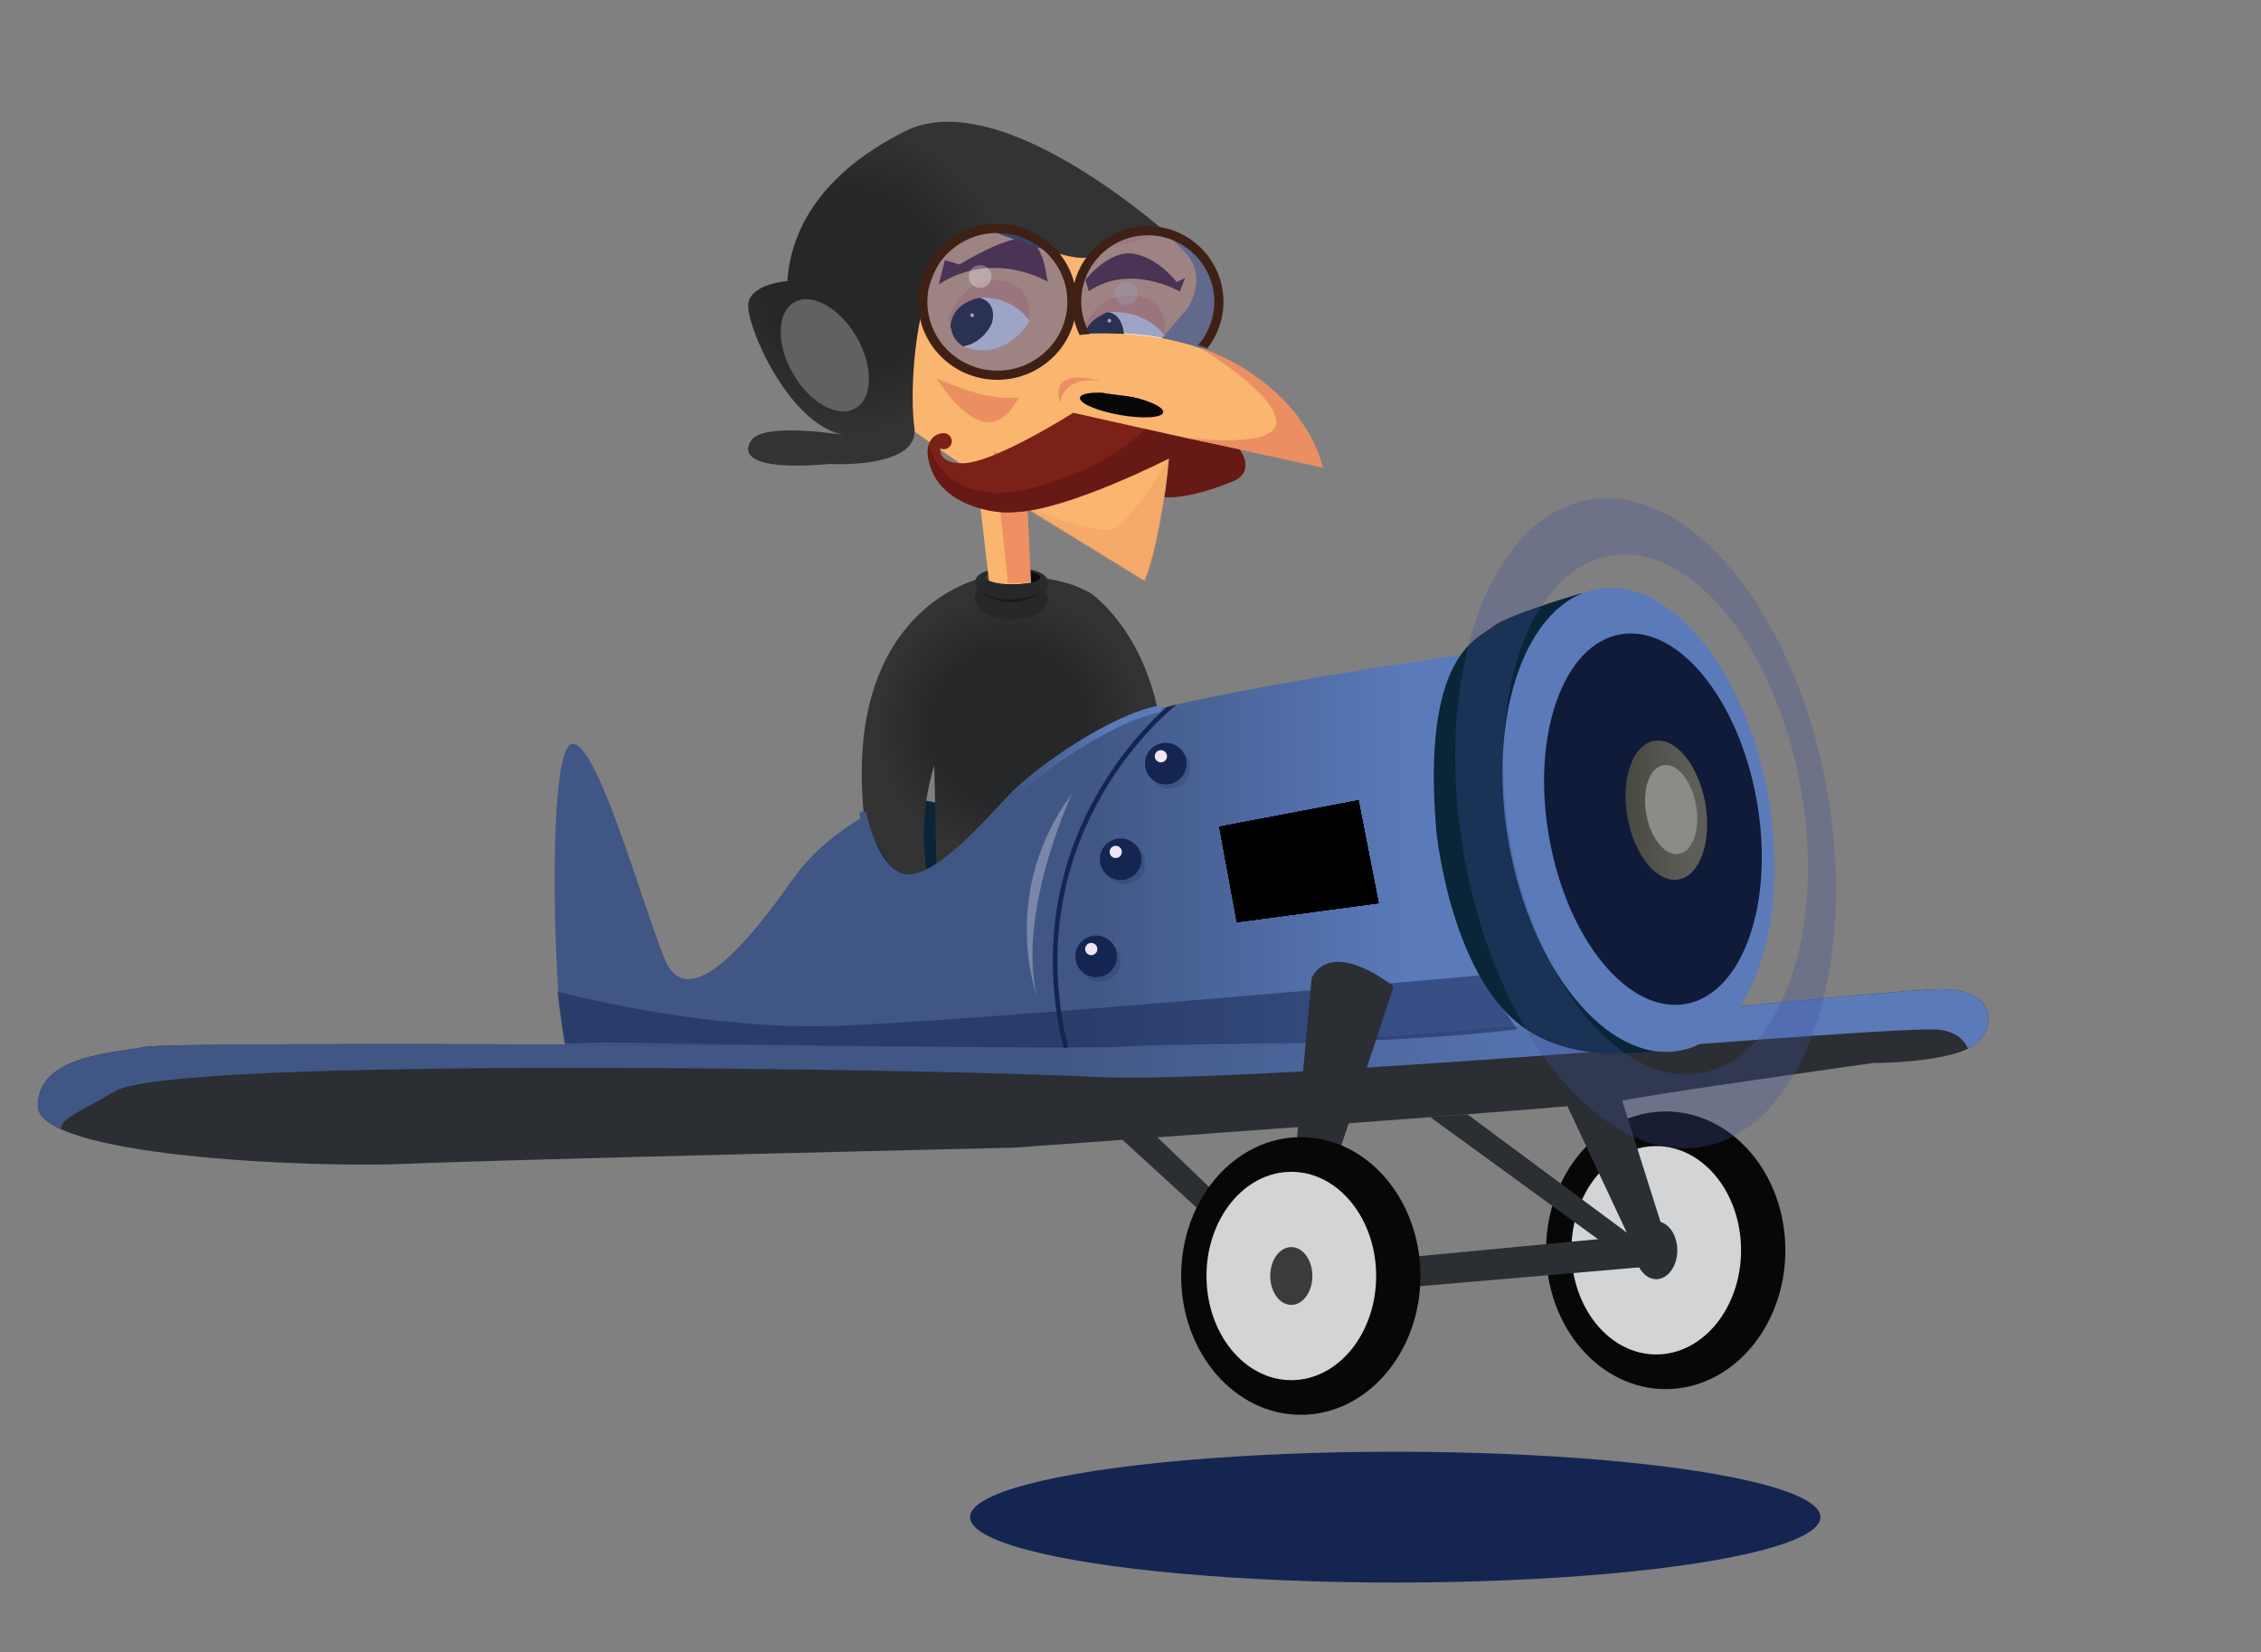 <?xml version="1.0" encoding="utf-8"?>
<!-- Generator: Adobe Illustrator 17.0.0, SVG Export Plug-In . SVG Version: 6.00 Build 0)  -->
<!DOCTYPE svg PUBLIC "-//W3C//DTD SVG 1.1//EN" "http://www.w3.org/Graphics/SVG/1.1/DTD/svg11.dtd">
<svg version="1.1" id="Layer_1" xmlns="http://www.w3.org/2000/svg" xmlns:xlink="http://www.w3.org/1999/xlink" x="0px" y="0px"
	 width="985px" height="720px" viewBox="0 0 985 720" enable-background="new 0 0 985 720" xml:space="preserve">
<rect x="0" y="0" width="985" height="720" fill="#808080" stroke="none"/>
<path fill="none" stroke="#080B14" stroke-miterlimit="10" d="M533.532,260.904"/>
<radialGradient id="SVGID_1_" cx="-378.463" cy="283.325" r="0" gradientTransform="matrix(1 0 0 1 772 436)" gradientUnits="userSpaceOnUse">
	<stop  offset="0.507" style="stop-color:#0F727E"/>
	<stop  offset="0.833" style="stop-color:#00B4DE"/>
</radialGradient>
<path fill="url(#SVGID_1_)" d="M393.537,719.325"/>
<radialGradient id="SVGID_2_" cx="-456.433" cy="271.302" r="0" gradientTransform="matrix(1 0 0 1 772 436)" gradientUnits="userSpaceOnUse">
	<stop  offset="0.507" style="stop-color:#0F727E"/>
	<stop  offset="0.833" style="stop-color:#00B4DE"/>
</radialGradient>
<path fill="url(#SVGID_2_)" d="M315.567,707.302"/>
<path fill="none" stroke="#263872" stroke-miterlimit="10" d="M739,806.5"/>
<path fill="#092537" d="M424.913,352.979c3.06,2.505,6.272,6.271,6.811,9.163s-2.654,21.182-2.654,21.182
	s-17.017,19.886-20.894,23.617c-3.877,3.732-31.125,2.335-33.457,1.869s-14.466-11.2-14.466-13.066
	c0-1.868,10.599-36.616,14.738-39.221c4.138-2.605,22.595-8.702,22.595-8.702"/>
<linearGradient id="SVGID_3_" gradientUnits="userSpaceOnUse" x1="145.142" y1="382.83" x2="592.75" y2="382.83" gradientTransform="matrix(1 0 0 -1 96.5 775)">
	<stop  offset="0.513" style="stop-color:#405684"/>
	<stop  offset="0.833" style="stop-color:#5A7ABA"/>
</linearGradient>
<path fill="url(#SVGID_3_)" d="M644.517,284.214c0,0-125.231,17.578-153.027,28.837c-0.699,0.283-1.336,0.561-1.907,0.836
	c0,0-4.087,1.578-10.628,5.219l0.063-0.362c0,0-33.726,17.592-49.949,38.431s-25.701,25.046-33.051,25.269
	c-7.35,0.223-14.952-11.421-17.99-18.67c-0.48-1.145-2.041-6.201-2.528-6.357c-0.638-2.015-0.102,0.601-0.51-0.892
	c-9.493,5.709-20.91,14.321-29.14,25.962c-19.132,27.066-46.2,60.666-56.466,35c-10.268-25.668-29.4-94.734-40.134-93.334
	c-10.734,1.4-7.934,100.8-4.668,120.401c3.266,19.6,6.534,56.934,33.6,55.534c27.068-1.4,411.068-52.541,411.068-52.541
	S619.317,375.874,644.517,284.214z"/>
<polyline fill="#2B2E33" points="555.355,557.395 489.031,496.684 500.333,491.833 562.558,551.623 "/>
<g>
	<ellipse fill="#070707" cx="725.664" cy="544.795" rx="52.126" ry="60.49"/>
	<ellipse fill="#D2D4D5" cx="721.531" cy="544.795" rx="36.959" ry="45.392"/>
	<g>
		<ellipse fill="#2B2E33" cx="721.531" cy="544.795" rx="9.18" ry="12.6"/>
	</g>
</g>
<path fill="#2B2E33" d="M699.751,457.631l28.349,89.663l-10.5,8.701l-46.197-98.364C694.501,443.407,699.75,457.631,699.751,457.631
	z"/>
<g>
	<g>
		<g>
			<defs>
				<polygon id="SVGID_4_" points="532.826,401.328 530.693,347.82 599.476,348.828 600.933,406.942 				"/>
			</defs>
			<clipPath id="SVGID_5_">
				<use xlink:href="#SVGID_4_"  overflow="visible"/>
			</clipPath>
			<g clip-path="url(#SVGID_5_)">
				<g enable-background="new    ">
					<g>
						<g>
							<defs>
								<polyline id="SVGID_6_" points="600.597,393.535 538.839,401.824 531.187,360.227 591.832,348.716 600.597,393.535 								
									"/>
							</defs>
							<defs>
								<polyline id="SVGID_7_" points="600.597,393.535 538.839,401.824 531.187,360.227 591.832,348.716 600.597,393.535 								
									"/>
							</defs>
							<defs>
								<polyline id="SVGID_8_" points="600.597,393.535 538.839,401.824 531.187,360.227 591.832,348.716 600.597,393.535 								
									"/>
							</defs>
							<defs>
								<polyline id="SVGID_9_" points="600.597,393.535 538.839,401.824 531.187,360.227 591.832,348.716 600.597,393.535 								
									"/>
							</defs>
							<defs>
								<polyline id="SVGID_10_" points="600.597,393.535 538.839,401.824 531.187,360.227 591.832,348.716 600.597,393.535 
																	"/>
							</defs>
							<defs>
								<polyline id="SVGID_11_" points="600.597,393.535 538.839,401.824 531.187,360.227 591.832,348.716 600.597,393.535 
																	"/>
							</defs>
							<clipPath id="SVGID_12_">
								<use xlink:href="#SVGID_6_"  overflow="visible"/>
							</clipPath>
							<clipPath id="SVGID_13_" clip-path="url(#SVGID_12_)">
								<use xlink:href="#SVGID_7_"  overflow="visible"/>
							</clipPath>
							<clipPath id="SVGID_14_" clip-path="url(#SVGID_13_)">
								<use xlink:href="#SVGID_8_"  overflow="visible"/>
							</clipPath>
							<clipPath id="SVGID_15_" clip-path="url(#SVGID_14_)">
								<use xlink:href="#SVGID_9_"  overflow="visible"/>
							</clipPath>
							<clipPath id="SVGID_16_" clip-path="url(#SVGID_15_)">
								<use xlink:href="#SVGID_10_"  overflow="visible"/>
							</clipPath>
							<clipPath id="SVGID_17_" clip-path="url(#SVGID_16_)">
								<use xlink:href="#SVGID_11_"  overflow="visible"/>
							</clipPath>
							<path opacity="0.502" clip-path="url(#SVGID_17_)" fill="#FFFFFF" enable-background="new    " d="M557.801,377.027
								l-0.056,0.158l0.15,0.181l0.056-0.158L557.801,377.027"/>
						</g>
					</g>
				</g>
			</g>
		</g>
		<path fill="#2B2E33" d="M706.699,479.608c-9.8,2.402-265.244,20.476-265.244,20.476s-220.556,5.121-263.956,7.022
			s-161-3.301-161-25.227s32.2-22.875,46.2-25.675s371,0,453.6,0s305.2-25.2,329-25.2s25.2,15.4,15.4,23.8s-44.8,8.4-44.8,8.4
			S716.499,477.206,706.699,479.608z"/>
		
			<linearGradient id="SVGID_18_" gradientUnits="userSpaceOnUse" x1="-80.001" y1="313.509" x2="769.911" y2="313.509" gradientTransform="matrix(1 0 0 -1 96.5 775)">
			<stop  offset="0.513" style="stop-color:#405684"/>
			<stop  offset="0.833" style="stop-color:#5A7ABA"/>
		</linearGradient>
		<path fill="url(#SVGID_18_)" d="M16.499,481.882c0,3.87,3.674,7.216,9.943,10.095c0.647-5.075,7.595-6.873,23.477-16.432
			c25.586-15.401,355.6-9.8,427-6.307c71.4,3.493,350-23.094,368.2-20.503c7.195,1.025,10.662,4.445,12.235,8.205
			c1.302-0.644,2.435-1.352,3.346-2.135c9.8-8.4,8.4-23.8-15.4-23.8c-23.8,0-246.4,25.2-329,25.2s-439.6-2.8-453.6,0
			C48.699,459.006,16.499,459.955,16.499,481.882z"/>
		<g>
			<path fill="#092537" d="M625.772,362.55c0,0,6.066,60.666,36.4,84s77.468,7,77.468,7l-0.374-0.493
				c-31.094,5.06-64.088-35.405-73.844-90.735c-8.098-45.927,2.351-87.707,23.834-103.949c-8.464,2.531-33.716,10.318-38.749,14.577
				C644.44,278.084,619,284.5,625.772,362.55z"/>
			<radialGradient id="SVGID_19_" cx="713.79" cy="357.216" r="82.891" gradientUnits="userSpaceOnUse">
				<stop  offset="0" style="stop-color:#405684"/>
				<stop  offset="0.333" style="stop-color:#5A7ABA"/>
			</radialGradient>
			<path fill="url(#SVGID_19_)" d="M696.048,256.572c31.219-5.503,64.47,35.096,74.268,90.68
				c9.798,55.584-7.566,105.106-38.785,110.609c-31.219,5.503-64.47-35.096-74.268-90.68S664.83,262.075,696.048,256.572z"/>
			
				<ellipse transform="matrix(-0.174 -0.985 0.985 -0.174 493.582 1128.616)" fill="#0F1B38" cx="720.324" cy="357.216" rx="81.758" ry="45.918"/>
			<g>
				
					<linearGradient id="SVGID_20_" gradientUnits="userSpaceOnUse" x1="611.656" y1="421.98" x2="647.215" y2="421.98" gradientTransform="matrix(1 0 0 -1 96.5 775)">
					<stop  offset="0" style="stop-color:#484941"/>
					<stop  offset="0.806" style="stop-color:#5D5E58"/>
				</linearGradient>
				<path fill="url(#SVGID_20_)" d="M742.894,350.031c2.94,16.676-2.27,31.532-11.636,33.183
					c-9.366,1.651-19.341-10.529-22.281-27.205s2.27-31.532,11.636-33.183S739.955,333.356,742.894,350.031z"/>
				
					<ellipse transform="matrix(-0.174 -0.985 0.985 -0.174 507.028 1131.502)" fill="#8A8C85" cx="728.258" cy="353.017" rx="19.622" ry="11.021"/>
			</g>
			<path opacity="0.3" fill="#425399" d="M637.744,372.696c13.723,77.82,60.278,134.659,103.985,126.952
				c43.707-7.707,68.015-77.041,54.293-154.861c-13.723-77.82-60.278-134.659-103.985-126.952
				C648.329,225.542,624.021,294.875,637.744,372.696z M701.377,242.151c34.966-6.166,72.211,39.305,83.188,101.562
				s-8.469,117.723-43.435,123.889c-34.966,6.166-72.211-39.305-83.188-101.562C646.964,303.783,666.41,248.317,701.377,242.151z"/>
		</g>
		<polyline fill="#2B2E33" points="721.314,551.623 563.544,565.156 563.544,552.556 718.333,537.833 		"/>
		<path fill="#0D3151" d="M447.783,530.133"/>
		<polyline fill="#2B2E33" points="702.821,544.795 623.128,486.789 639.263,485.545 713.794,540.866 		"/>
		<ellipse fill="#142551" cx="607.835" cy="661.075" rx="185.241" ry="28.499"/>
		<path opacity="0.5" fill="#142551" enable-background="new    " d="M644.667,425c0,0-226.406,20.588-283.403,22.088
			S242.77,432.089,242.77,432.089C245,449.75,246,454.75,246,454.75l17.765-0.463c53.487,0.804,205.183,2.947,224.902,1.714
			c24-1.5,110.415,0.088,172.333-7.5L644.667,425z"/>
		<path fill="#2B2E33" d="M571.416,426.26l-8.558,93.1h14.858l29.4-89.6C577.716,408.06,571.416,426.26,571.416,426.26z"/>
		<g>
			<ellipse fill="#070707" cx="566.691" cy="555.995" rx="52.126" ry="60.49"/>
			<ellipse fill="#D2D4D5" cx="562.558" cy="555.995" rx="36.959" ry="45.392"/>
			<g>
				<ellipse fill="#3B3B3B" cx="562.558" cy="555.995" rx="9.18" ry="12.6"/>
			</g>
		</g>
	</g>
</g>
<radialGradient id="SVGID_21_" cx="439.934" cy="316.65" r="65.222" gradientUnits="userSpaceOnUse">
	<stop  offset="0.513" style="stop-color:#262728"/>
	<stop  offset="0.89" style="stop-color:#333333"/>
</radialGradient>
<path fill="url(#SVGID_21_)" d="M376.355,356.389l0.636,0.134c0,0,10.509,27.477,19.509,25.977c2.46-0.41,4.856-0.984,7.395-2.009
	c-3.818-21.433,0.886-39.919,3.087-46.876l0.533,21.332l0.409,23.579c5.883-3.362,12.911-9.507,23.145-21.352
	c16.149-18.691,43.945-38.939,73.392-47.384c-7.572-36.687-29.213-51.225-29.213-51.225c-6.997-4.018-12.739-5.035-12.739-5.035
	c-8.785-2.309-16.692-3.046-23.747-2.714c-4.156-0.095-8.035,0.365-11.653,1.281c0,0-58.846,12.526-50.978,100.548
	C376.19,353.888,376.265,355.137,376.355,356.389z"/>
<g>
	<radialGradient id="SVGID_22_" cx="439.281" cy="267.644" r="31.465" gradientUnits="userSpaceOnUse">
		<stop  offset="0.513" style="stop-color:#262728"/>
		<stop  offset="0.89" style="stop-color:#333333"/>
	</radialGradient>
	<path fill="url(#SVGID_22_)" d="M456.596,254.208c0-5.109-7.224-6.625-16.033-6.625s-15.867,1.516-15.867,6.625
		c0,1.213,0.414,2.369,1.146,3.431c-0.733,0.839-1.146,1.849-1.146,3.069c0,5.109,7.141,9.25,15.95,9.25
		c8.809,0,15.95-4.141,15.95-9.25c0-1.213-0.418-2.217-1.157-3.052C456.179,256.59,456.596,255.428,456.596,254.208z"/>
	<path fill="#FAB56E" d="M430.71,252.052c0,0,12.296,1.877,18.398,0.704l0.094,1.314c0,0-13.611,1.643-17.976-0.563
		c-4.365-2.206-0.282-0.094-0.282-0.094l-0.235-1.126"/>
	<g>
		<g>
			<path fill="#414242" d="M430.376,249.831c-0.977,0.48-1.589,1.035-1.589,1.623c0,0.649,0.944,1.322,2.118,1.836L430.376,249.831z
				"/>
			<path fill="#090B0C" d="M448.989,248.866l0.26,5.005l0.016,0.105c2.578-0.615,4.208-1.517,4.208-2.523
				C453.473,250.412,451.727,249.481,448.989,248.866z"/>
		</g>
		
			<radialGradient id="SVGID_23_" cx="-331.856" cy="-181.491" r="24.716" gradientTransform="matrix(1 0 0 1 772 436)" gradientUnits="userSpaceOnUse">
			<stop  offset="0.513" style="stop-color:#262728"/>
			<stop  offset="0.89" style="stop-color:#333333"/>
		</radialGradient>
		<path fill="url(#SVGID_23_)" d="M448.953,248.638l0.026,0.595c2.695,0.606,4.306,1.486,4.306,2.315
			c0,1.454-4.953,3.075-12.062,3.075s-12.061-1.62-12.061-3.075c0-0.439,0.459-0.893,1.286-1.313l-0.089-0.605
			c-1.111,0.528-1.76,1.161-1.76,1.918c0,2.363,6.504,3.638,12.625,3.638s12.625-1.275,12.625-3.638
			C453.848,250.226,451.814,249.246,448.953,248.638z"/>
	</g>
	<path fill="#FAB56E" d="M481.487,184.21c23.964,3.764,94.224,19.27,94.224,19.27c-11.663-37.797-48.935-51.356-69.564-56.042
		c2.008-2.325,9.055-10.494,11.27-13.202c-0.001,0.001,8.914-13.146-0.756-23.916c-8.15-9.077-19.419-16.228-29.946-21.526
		c-51.381-31.558-86.783-21.748-86.783-21.748c-19.119,4.499-28.25,17.141-31.713,23.425
		c-10.411,15.054-16.193,38.002-16.193,38.002s-28.64-0.214-22.761,12.762c5.88,12.976,22.911,26.358,38.726,35.482
		c0,0-0.405,13.787,5.677,12.368c6.083-1.419,13.799-8.651,13.799-8.651l51.865,36.209l59.232,36.309
		c6.414-15.47,10.239-48.225,10.74-52.705c0.469-1.736,0.822-3.049,0.817-3.052l-28.385-8.009
		C481.735,189.186,481.443,187.238,481.487,184.21z"/>
	<polygon fill="#FAB56E" points="423.614,190.571 430.799,252.886 449,253.833 446.622,203.5 	"/>
	<polygon fill="#EE9062" points="439.158,254.199 432.979,196.584 446.81,203.5 449.125,253.75 	"/>
	<path fill="#7C2117" d="M520,107.5"/>
	<path fill="#551413" d="M474.329,126.853l-1.463-4.912c0,0,10.323-13.352,21.229-11.343c10.905,2.009,18.481,12.312,18.481,12.312
		l3.738-1.776l-2.322,5.921C513.991,127.056,492.801,114.527,474.329,126.853z"/>
	
		<ellipse transform="matrix(0.985 0.174 -0.174 0.985 38.016 -82.144)" fill="#070707" cx="488.588" cy="176.247" rx="18.396" ry="4.41"/>
	<path fill="#EB8F63" d="M408.124,164.826c2.523,4.73,13.505,19.481,22.821,19.19c6.342-0.198,10.616-6.465,12.825-10.808
		C430.779,174.71,414.245,167.703,408.124,164.826z"/>
	<g>
		<path fill="#7C2117" d="M410.541,189.719"/>
		<path fill="#7C2117" d="M412.499,188.632c0.024-0.001,0.047-0.003,0.072-0.003C412.571,188.629,412.542,188.63,412.499,188.632z"
			/>
	</g>
	<path fill="#7C2117" d="M396.021,197.144"/>
	<path fill="#7C2117" d="M407.984,193.976"/>
	<path fill="#D77B48" d="M367.716,159.155c2.376,3.526,4.423,7.833,5.78,13.098l2.233-0.573
		c-6.64-25.779-29.121-30.008-29.347-30.048l-0.398,2.272c0.151,0.027,11.078,2.084,19.533,12.304
		c-6.993,4.492,0.259,15.374,0.259,15.374C361.1,162.851,365.785,159.941,367.716,159.155z"/>
	<path opacity="0.3" fill="#EB8F63" enable-background="new    " d="M485.024,230.491c-7.578,3.031-38.164-9.513-42.146-11.173
		l55.933,34.287c6.414-15.47,10.239-48.225,10.74-52.705c0.469-1.736,0.822-3.049,0.817-3.052
		C510.368,197.848,493.134,227.247,485.024,230.491z"/>
	<path fill="#7C2117" d="M540.026,195.776l-11.646-2.447h-0.001l-10.469-2.199l-4.089-0.929l-0.103,0.017l-46.176-10.358
		c0,0-34.265,21.796-47.951,21.999c-8.715,0.129-10.11-3.687-9.976-6.476c0.464,0.228,0.984,0.359,1.536,0.359
		c1.932,0,3.497-1.566,3.497-3.497c0-1.776-1.324-3.243-3.038-3.468l-0.139-0.017c-3.514-0.333-10.481,3.087-5.769,15.735
		c5.736,15.395,26.745,19.801,36.723,18.627c22.948-0.914,66.934-23.391,66.934-23.391s-1.339,13.887-2.04,16.885
		c12.368,0.87,30.848-7.354,30.848-7.354C546.852,204.598,540.026,195.776,540.026,195.776z"/>
	<path opacity="0.53" fill="#551413" enable-background="new    " d="M540.026,195.776l-11.646-2.447h-0.001l-10.469-2.199
		l-4.089-0.929l-0.103,0.017l-14.859-3.333c-3.261,3.473-18.783,18.414-51.034,26.176c-35.112,8.45-42.724-17.016-43.3-19.165
		c-0.711,2.435-0.582,5.872,1.178,10.598c5.736,15.395,26.745,19.801,36.723,18.627c22.948-0.914,66.934-23.391,66.934-23.391
		s-1.339,13.887-2.04,16.885c12.368,0.87,30.848-7.354,30.848-7.354C546.852,204.598,540.026,195.776,540.026,195.776z"/>
	<path fill="#7C2117" d="M389.797,160.808c0,0-0.967-6.371-0.56-13.774c2.079-37.862-18.067-51.64-18.067-51.64
		c-23.953-3.51-25.827,27.097-24.98,31.543c0.057,0.302,0.239,0.676,0.519,1.107c2.94,0.442,18.08,3.246,24.838,14.934
		c7.502,12.976,16.626,37.306,16.626,37.306s-0.077,0.186-0.208,0.5l6.035,7.383C395.823,171.135,389.797,160.808,389.797,160.808z"
		/>
	<path fill="#551413" d="M353.536,108.161c0,0,5.646-9.644,10.82-9.173s16.464,11.289,13.877,36.928
		C378.234,135.915,370.707,108.866,353.536,108.161z"/>
	<path opacity="0.5" fill="#EB8F63" enable-background="new    " d="M388.374,104.758l-5.17-8.82c0,0,26.763-23.418,52.918-9.732
		s55.655,16.423,67.212,15.511c0,0-11.861,8.82-32.846,2.737c-20.985-6.083-36.495-17.031-48.052-15.511
		C410.88,90.464,401.148,94.113,388.374,104.758z"/>
	<path opacity="0.5" fill="#EB8F63" enable-background="new    " d="M435.514,80.428c0,0,45.011,14.902,55.96,12.469l7.299,5.474
		C498.773,98.371,470.489,102.933,435.514,80.428z"/>
	<g>
		<path fill="#F59964" d="M471.055,145.347c0,0,4.985-17.378,22.241-16.665c0,0,15.626-0.446,14.092,16.756L471.055,145.347z"/>
		<path fill="#F9F7F5" d="M482.285,136.082c0,0,15.588-2.154,25.069,10.142c0,0-13.049,12.09-34.667,1.082"/>
		<path fill="#13100E" d="M482.285,136.082c0,0,6.604-0.539,7.445,10.219l-17.043,1.005
			C472.687,147.306,471.336,140.753,482.285,136.082z"/>
		<circle fill="#F9F7F5" cx="483.307" cy="139.732" r="0.803"/>
	</g>
	<g>
		<path fill="#551413" d="M408.996,123.891l2.634-10.537l6.398,1.882c0,0,21.827-13.548,29.354-10.914
			c7.527,2.633,8.28,15.053,9.033,18.439C456.415,122.762,433.081,108.461,408.996,123.891z"/>
		<path fill="#F59964" d="M412.854,139.793c0,0,4.892-18.346,21.827-17.594c0,0,15.335-0.469,13.831,17.688L412.854,139.793z"/>
		<path fill="#F9F7F5" d="M426.609,129.773c0,0,13.374-1.809,21.903,10.114c0,0-9.975,18.326-28.883,11.006"/>
		<path fill="#13100E" d="M426.609,129.773c-13.138,2.92-12.554,13.041-12.554,13.041l0.264-0.029
			c0.234,2.092,1.246,5.785,5.31,8.108c0,0,8.186-0.846,12.513-10.067C434.658,131.054,426.609,129.773,426.609,129.773z"/>
		<circle fill="#F9F7F5" cx="423.531" cy="137.349" r="0.803"/>
	</g>
	<path fill="#FAB56E" d="M466.528,145.899c0,0,59.609-7.705,90.833,27.98l-12.571,5.677l-62.853-8.11c0,0-17.842-5.272-19.464-5.677
		"/>
	<g>
		<path fill="#EB8F63" d="M516.987,190.754l59.331,13.031c-2.113-8.314-5.938-15.51-10.599-21.677l0.157-0.017
			c-17.031-22.708-42.477-30.311-42.477-30.311s0.328,0.266,0.911,0.75c6.005,3.756,32.271,20.824,31.732,31.691
			C555.565,193.88,528.612,192.096,516.987,190.754z"/>
		<path fill="#EB8F63" d="M511.236,189.49l0.353,0.078c-0.003-0.011-0.005-0.022-0.008-0.033
			C511.359,189.507,511.236,189.49,511.236,189.49z"/>
	</g>
	<path fill="#EB8F63" d="M461.966,175.805c0,0,0-12.165,17.639-9.732C479.606,166.072,456.493,158.773,461.966,175.805z"/>
	<circle opacity="0.3" fill="#FFFFFF" cx="490.667" cy="127.833" r="5"/>
	<radialGradient id="SVGID_24_" cx="371.333" cy="122.167" r="74.774" gradientUnits="userSpaceOnUse">
		<stop  offset="0.513" style="stop-color:#262728"/>
		<stop  offset="0.89" style="stop-color:#333333"/>
	</radialGradient>
	<path fill="url(#SVGID_24_)" d="M361.333,202.167c0,0,39.667,2.333,37-16C395.667,167.833,399,99.5,430,99.833
		c0,0,39,15.667,44.333,12c5.333-3.667,21.333-16.333,37.333-7.333c0,0-74.667-68.667-117.333-47.333S344,106.833,343,122.5
		c0,0-15.667,1-17,9.667c-1.333,8.667,17,52.333,41.333,57.333c0,0-34.667-5.667-40,2.333
		C322,199.833,331.667,204.833,361.333,202.167z"/>
	<g>
		<ellipse opacity="0.5" fill="#425399" cx="436.167" cy="132.5" rx="32.5" ry="32"/>
		<circle opacity="0.3" fill="#FFFFFF" cx="427" cy="120.5" r="5"/>
	</g>
	<path opacity="0.5" fill="#425399" d="M499.833,99.167c-17.949,0-32.5,14.327-32.5,32c0,5.245,1.29,10.191,3.562,14.56
		c7.37-0.761,29.022-2.334,52.605,6.107c4.911-5.606,8.833-12.683,8.833-20.667C532.333,113.494,517.783,99.167,499.833,99.167z"/>
	<path fill="#3E2114" d="M468.006,139.587c0.569,2.249,1.37,4.406,2.374,6.445l0.912-0.199c0,0,1.315-0.167,3.458-0.25
		c-2.189-4.076-3.75-9.142-3.75-14.083c0-15.991,13.009-29,29-29s29,13.009,29,29c0,7.212-2.652,13.812-7.024,18.891
		c1.356,0.45,2.683,0.936,3.972,1.462c4.411-5.612,7.053-12.677,7.053-20.353c0-18.196-14.804-33-33-33
		c-15.407,0-28.378,10.614-31.994,24.913C464.313,108.558,450.696,97.5,434.5,97.5c-19.023,0-34.5,15.252-34.5,34s15.477,34,34.5,34
		C450.696,165.5,464.313,154.442,468.006,139.587z M434.5,161.5c-16.818,0-30.5-13.458-30.5-30s13.682-30,30.5-30
		s30.5,13.458,30.5,30S451.318,161.5,434.5,161.5z"/>
	
		<ellipse transform="matrix(0.866 -0.5 0.5 0.866 -29.275 200.41)" fill="#606163" cx="359.333" cy="154.833" rx="16" ry="26.667"/>
	<path opacity="0.4" fill="#08090A" d="M426.667,258.083c0,0,13.167,7.083,27.125-0.125
		C453.792,257.958,441.708,267.833,426.667,258.083z"/>
</g>
<g>
	<linearGradient id="SVGID_25_" gradientUnits="userSpaceOnUse" x1="374.5" y1="345.763" x2="506.25" y2="345.763">
		<stop  offset="0.513" style="stop-color:#405684"/>
		<stop  offset="0.833" style="stop-color:#5A7ABA"/>
	</linearGradient>
	<path fill="url(#SVGID_25_)" d="M395.745,384.026c-14.992,0-20.962-27.524-21.213-28.717c-0.171-0.811,0.348-1.606,1.158-1.777
		c0.815-0.167,1.606,0.349,1.777,1.158c0.058,0.272,5.86,27.196,18.929,26.313c11.6-0.801,27.823-18.218,38.559-29.744
		c2.076-2.228,4.036-4.333,5.721-6.058c10.266-10.51,42.082-33.333,63.779-37.672c0.808-0.162,1.603,0.364,1.765,1.177
		c0.163,0.812-0.364,1.603-1.177,1.765c-21.108,4.222-52.175,26.542-62.221,36.828c-1.66,1.699-3.609,3.792-5.672,6.006
		c-11.718,12.581-27.767,29.811-40.548,30.691C396.314,384.017,396.028,384.026,395.745,384.026z"/>
</g>
<path fill="#142551" d="M508.159,308.17c-5.659,5.04-18.619,17.73-29.776,37.081c-13.549,23.5-27.154,61.919-15.021,111.487
	l1.942-0.475c-11.965-48.888,1.428-86.771,14.771-109.941c14.479-25.144,32.028-38.895,32.204-39.03l-0.167-0.215L508.159,308.17z"
	/>
<path opacity="0.3" fill="#FFFFFF" d="M467,345.833c0,0-24,51.333-15.333,88C451.667,433.833,435,389.167,467,345.833z"/>
<g>
	<circle fill="#142551" cx="507.867" cy="332.733" r="9.066"/>
	<circle opacity="0.2" fill="#142551" enable-background="new    " cx="509.467" cy="334.6" r="9.066"/>
	<circle fill="#F0E5F0" cx="505.734" cy="329.533" r="2.666"/>
</g>
<g>
	<circle fill="#142551" cx="488.201" cy="374.4" r="9.066"/>
	<circle opacity="0.2" fill="#142551" enable-background="new    " cx="489.801" cy="376.266" r="9.066"/>
	<circle fill="#F0E5F0" cx="486.067" cy="371.2" r="2.666"/>
</g>
<g>
	<circle fill="#142551" cx="477.534" cy="416.733" r="9.066"/>
	<circle opacity="0.2" fill="#142551" enable-background="new    " cx="479.134" cy="418.6" r="9.066"/>
	<circle fill="#F0E5F0" cx="475.4" cy="413.533" r="2.666"/>
</g>
</svg>
